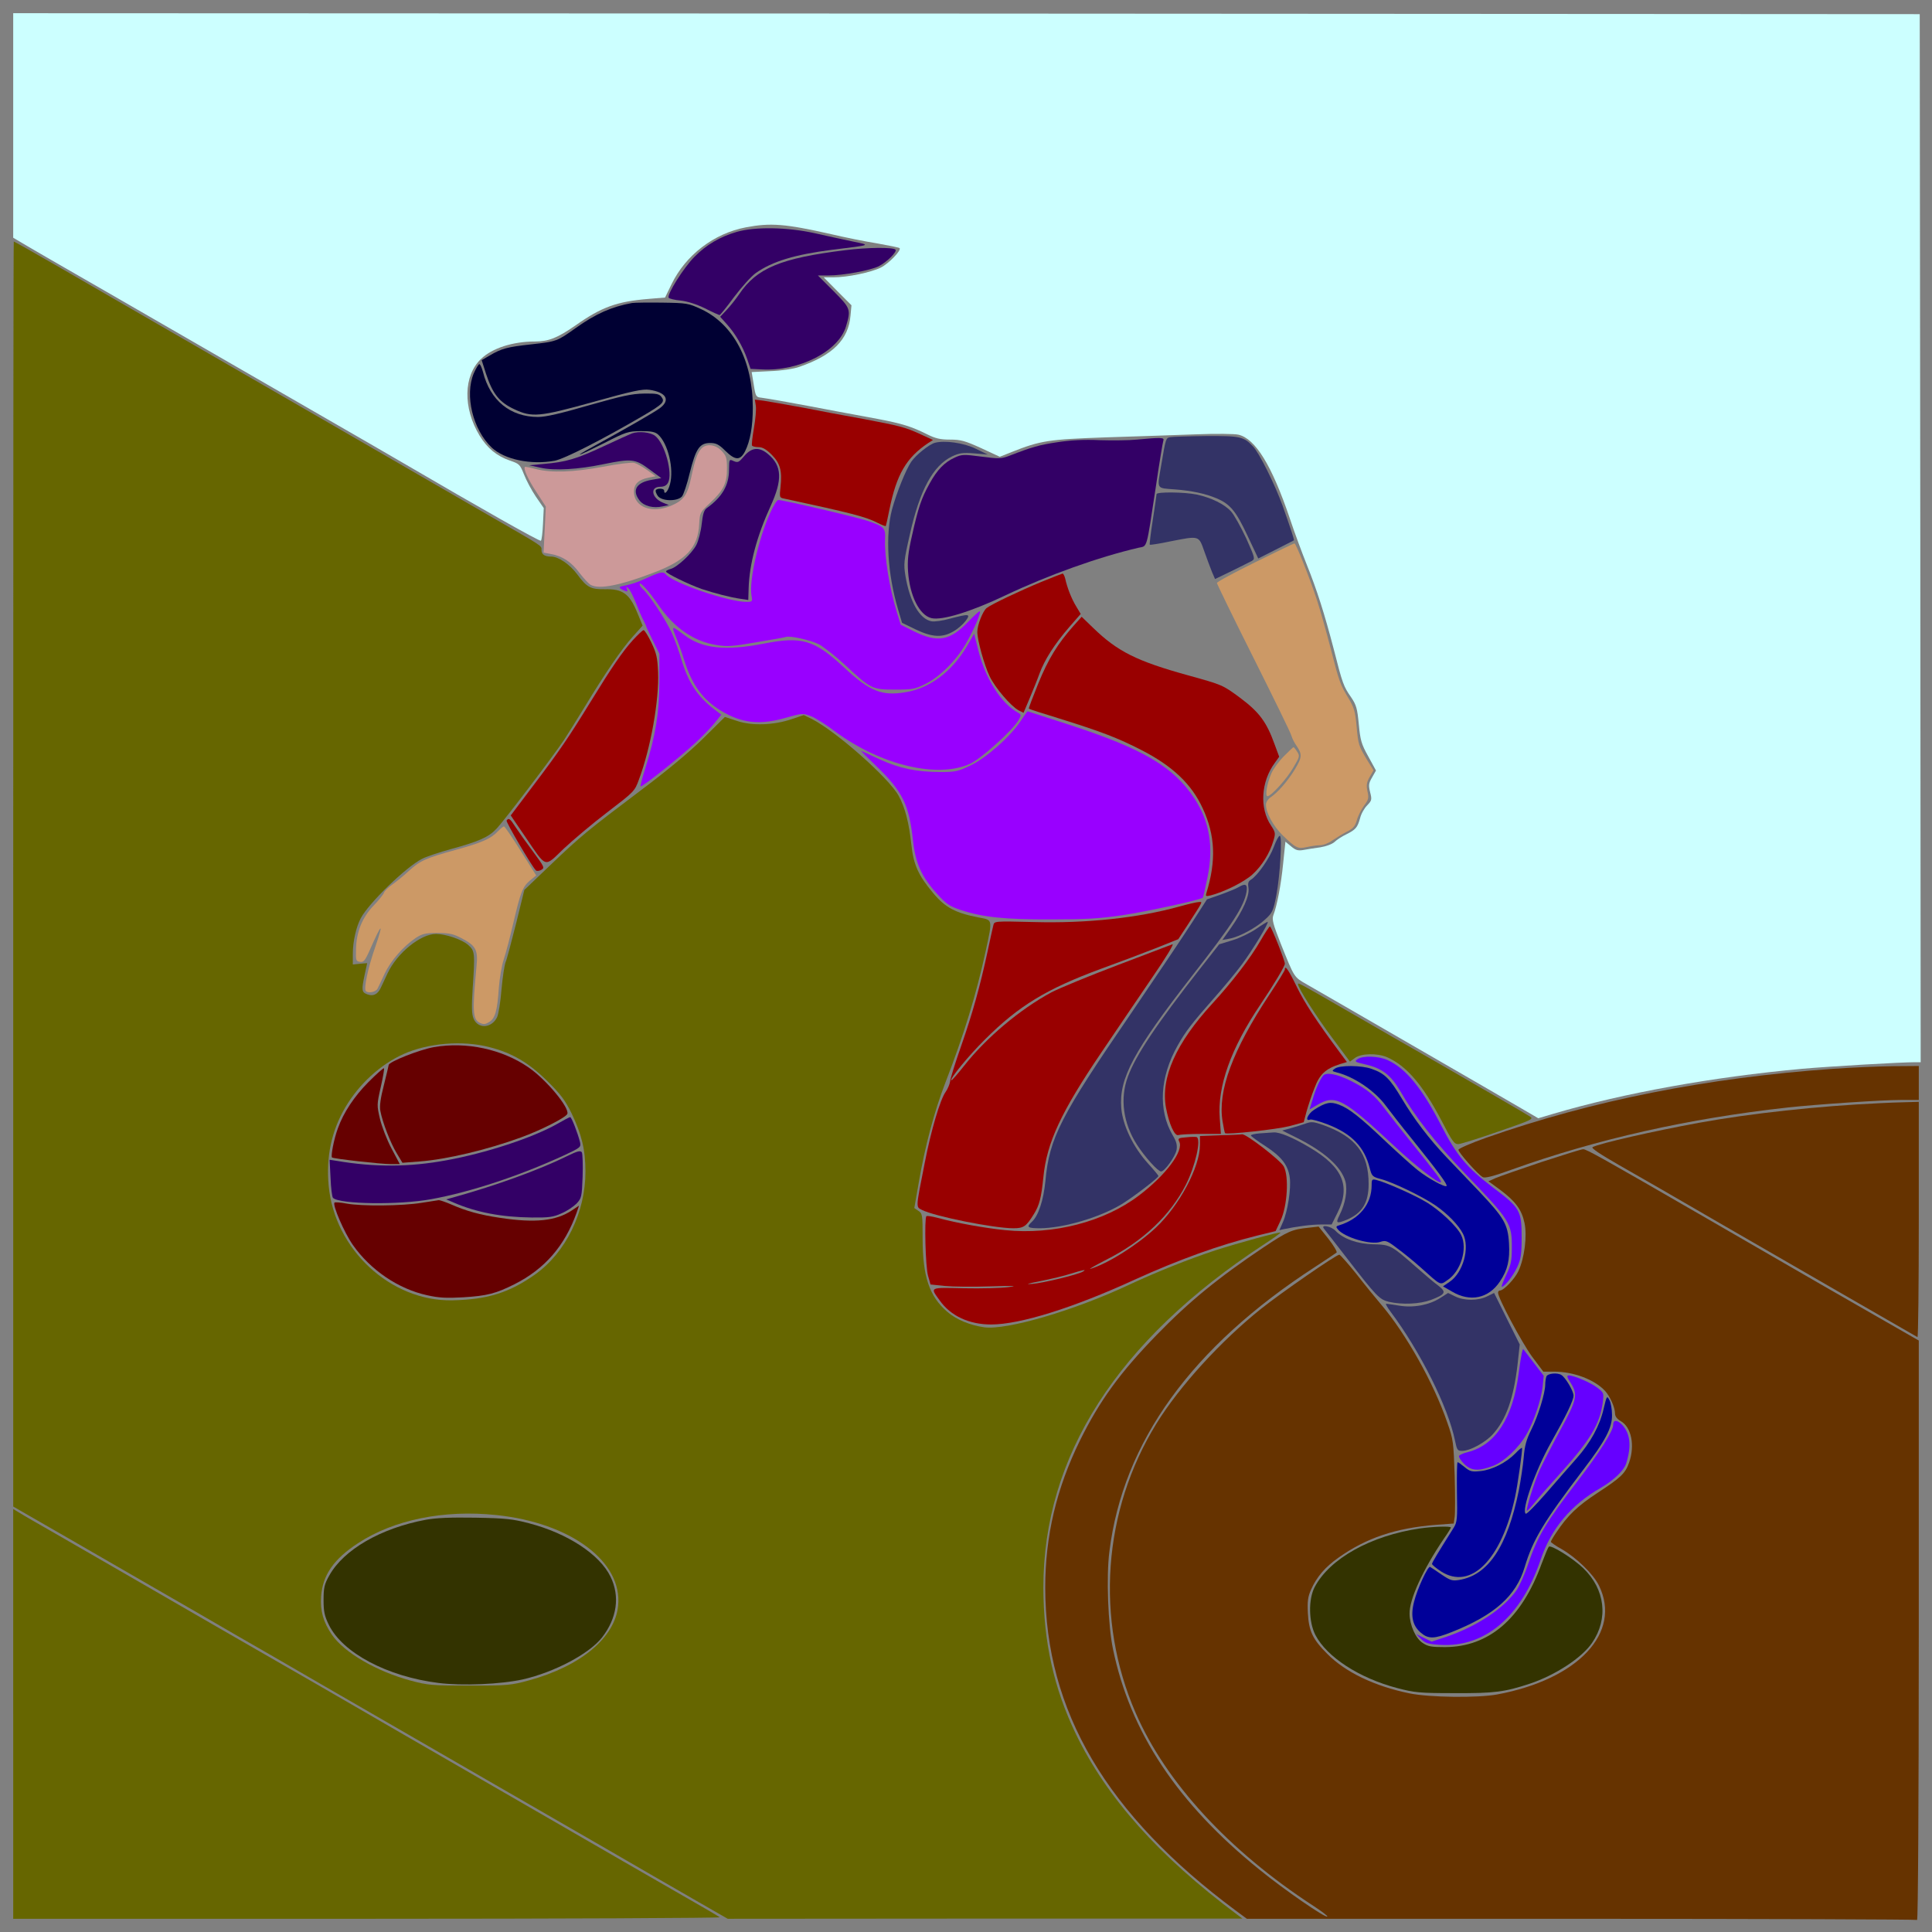 <?xml version="1.0" encoding="UTF-8" standalone="no"?>
<svg
   xmlns:dc="http://purl.org/dc/elements/1.1/"
   xmlns:cc="http://creativecommons.org/ns#"
   xmlns:rdf="http://www.w3.org/1999/02/22-rdf-syntax-ns#"
   xmlns:svg="http://www.w3.org/2000/svg"
   xmlns="http://www.w3.org/2000/svg"
   xmlns:sodipodi="http://sodipodi.sourceforge.net/DTD/sodipodi-0.dtd"
   xmlns:inkscape="http://www.inkscape.org/namespaces/inkscape"
   version="1.0"
   width="1024pt"
   height="1024pt"
   viewBox="0 0 1024 1024"
   preserveAspectRatio="xMidYMid meet"
   id="svg2"
   inkscape:version="0.91 r13725"
   sodipodi:docname="UNADJUSTEDNONRAW_thumb_7a1.svg">
  <rect x="0" y="0" width="1024" height="1024" fill="#808080" stroke="none"/>
  <defs
     id="defs124" />
  <sodipodi:namedview
     pagecolor="#ffffff"
     bordercolor="#666666"
     borderopacity="1"
     objecttolerance="10"
     gridtolerance="10"
     guidetolerance="10"
     inkscape:pageopacity="0"
     inkscape:pageshadow="2"
     inkscape:window-width="1920"
     inkscape:window-height="974"
     id="namedview122"
     showgrid="false"
     inkscape:zoom="0.36875"
     inkscape:cx="959.36987"
     inkscape:cy="706.65786"
     inkscape:window-x="0"
     inkscape:window-y="1"
     inkscape:window-maximized="1"
     inkscape:current-layer="svg2" />
  <g
     transform="translate(0,1024) scale(0.1,-0.1)"
     fill="#000000"
     stroke="none"
     id="g6">
    <path
       d="M70 9575 l0 -595 22 -13 c38 -23 194 -114 548 -317 184 -106 418 -241 520 -300 102 -59 336 -194 520 -300 184 -106 387 -223 450 -260 419 -245 732 -422 737 -416 4 3 9 44 11 90 l4 83 -42 61 c-23 34 -51 87 -63 118 -21 53 -25 56 -75 73 -69 24 -119 65 -160 132 -89 147 -86 318 8 407 59 57 168 92 286 92 71 0 119 19 214 85 139 98 219 127 390 141 l85 7 34 70 c75 155 225 270 394 302 131 25 209 19 452 -36 72 -17 181 -39 244 -49 62 -11 116 -22 119 -25 11 -11 -56 -81 -99 -103 -52 -26 -178 -52 -252 -52 l-51 0 73 -74 74 -74 -5 -54 c-11 -128 -93 -211 -273 -273 -28 -10 -94 -20 -150 -22 l-101 -5 11 -67 c10 -63 12 -66 41 -69 28 -3 189 -32 404 -73 58 -11 154 -29 215 -40 126 -24 177 -40 257 -80 46 -23 71 -29 123 -29 57 0 79 -6 165 -45 l99 -46 63 25 c153 61 194 67 503 78 160 5 373 12 475 16 105 4 202 3 224 -2 90 -21 177 -163 272 -443 25 -76 66 -185 89 -243 56 -139 95 -263 144 -450 47 -185 52 -198 93 -257 27 -40 32 -59 40 -142 8 -84 13 -104 50 -170 l41 -75 -21 -37 c-18 -31 -19 -41 -10 -78 10 -39 9 -44 -16 -70 -15 -15 -32 -45 -37 -67 -14 -50 -23 -61 -73 -86 -23 -11 -51 -29 -63 -41 -14 -12 -45 -23 -75 -28 -29 -4 -69 -10 -89 -14 -29 -5 -41 -2 -66 19 l-30 25 -12 -115 c-11 -114 -33 -226 -52 -275 -8 -22 -2 -46 39 -150 74 -184 69 -177 141 -218 36 -21 287 -165 556 -321 270 -156 530 -306 579 -335 l89 -52 81 24 c373 110 846 195 1316 238 147 13 523 35 601 35 l29 0 -2 2778 -3 2777 -5052 3 -5053 2 0 -595z"
       id="path8"
       style="fill:#ccffff" />
    <path
       d="M3905 9011 c-87 -25 -161 -68 -224 -132 -57 -57 -147 -200 -137 -217 3 -5 31 -12 63 -15 36 -4 84 -19 129 -41 39 -20 75 -36 78 -36 3 0 38 43 77 96 40 53 91 110 115 127 88 62 208 98 404 123 212 26 207 24 110 44 -47 10 -138 29 -202 44 -144 32 -316 35 -413 7z"
       id="path10"
       style="fill:#330066" />
    <path
       d="M70 5608 l0 -3353 287 -165 c157 -91 377 -217 487 -281 111 -64 287 -165 391 -226 105 -60 325 -187 490 -283 303 -175 567 -327 970 -560 121 -70 351 -202 510 -294 160 -93 372 -215 471 -272 l181 -104 1364 1 1364 0 -29 22 c-415 310 -689 617 -853 955 -118 245 -172 490 -173 775 -1 700 392 1312 1167 1820 51 33 91 62 90 64 -5 5 -227 -56 -342 -93 -138 -45 -318 -117 -457 -182 -293 -138 -652 -243 -771 -227 -76 11 -148 40 -196 82 -95 81 -131 187 -131 389 0 125 -1 132 -22 146 l-22 15 23 132 c33 193 82 378 141 531 100 259 164 468 215 702 36 168 37 161 -37 175 -124 24 -177 52 -241 128 -80 95 -106 153 -117 261 -12 112 -33 194 -67 256 -52 95 -332 342 -460 407 l-43 21 -62 -21 c-95 -33 -213 -37 -292 -10 l-64 21 -113 -112 c-75 -74 -191 -171 -334 -278 -281 -212 -317 -241 -480 -397 l-136 -130 -44 -179 c-25 -98 -49 -190 -55 -203 -6 -14 -16 -79 -22 -145 -5 -66 -16 -133 -24 -149 -30 -58 -101 -61 -124 -6 -10 23 -11 61 -5 157 13 191 12 202 -23 233 -32 29 -120 59 -171 59 -82 0 -207 -102 -257 -209 -14 -31 -31 -66 -37 -79 -16 -33 -40 -44 -71 -32 -29 11 -31 21 -13 105 l13 60 -38 -3 -38 -4 0 58 c0 63 18 142 42 187 41 79 241 273 325 315 23 12 92 35 154 52 147 40 199 63 241 108 40 42 293 375 356 468 22 34 72 113 110 176 109 180 198 310 256 374 l52 58 -31 75 c-40 95 -76 120 -169 118 -75 -1 -95 9 -146 78 -40 54 -100 95 -139 95 -34 0 -51 11 -51 34 0 25 14 15 -265 176 -121 70 -323 187 -450 260 -126 73 -313 181 -415 240 -102 59 -303 175 -447 258 -655 378 -801 463 -1002 579 -118 68 -216 123 -218 123 -2 0 -3 -1509 -3 -3352z m2524 -918 c119 -30 208 -82 307 -180 70 -69 94 -101 128 -170 54 -112 74 -194 74 -310 0 -215 -104 -429 -267 -545 -137 -97 -253 -133 -439 -137 -327 -6 -624 270 -655 608 -14 155 15 290 89 416 72 122 185 226 307 281 131 59 314 74 456 37z m36 -2480 c395 -41 671 -247 646 -482 -17 -168 -198 -319 -471 -394 -95 -26 -111 -28 -315 -28 -200 0 -222 2 -312 26 -182 49 -354 149 -419 244 -46 68 -62 125 -57 202 8 114 67 199 196 283 189 124 454 178 732 149z"
       id="path12"
       style="fill:#666600" />
    <path
       d="M2300 4690 c-75 -13 -240 -78 -240 -95 0 -2 -11 -49 -25 -105 -18 -70 -24 -112 -19 -138 11 -60 54 -171 87 -225 l30 -50 91 7 c144 11 358 62 536 127 106 38 239 106 247 125 12 33 -111 181 -205 246 -140 97 -330 138 -502 108z"
       id="path14"
       style="fill:#660000" />
    <path
       d="M1952 4504 c-74 -75 -131 -160 -161 -244 -21 -56 -39 -150 -31 -155 12 -7 258 -35 312 -35 l47 0 -44 83 c-24 45 -51 115 -61 156 -17 73 -17 76 4 169 12 53 20 98 17 100 -2 3 -40 -31 -83 -74z"
       id="path16"
       style="fill:#660000" />
    <path
       d="M2955 4284 c-130 -74 -379 -156 -590 -194 -195 -36 -379 -37 -579 -3 l-39 6 5 -96 c2 -54 8 -101 13 -106 34 -34 351 -38 520 -7 209 38 467 123 708 234 85 40 87 42 81 69 -12 48 -45 133 -52 132 -4 0 -34 -16 -67 -35z"
       id="path18"
       style="fill:#330066" />
    <path
       d="M3005 4112 c-148 -73 -376 -155 -590 -215 l-50 -14 40 -17 c121 -52 252 -77 413 -79 91 -1 115 2 158 22 29 12 64 36 80 52 26 28 28 35 32 143 2 62 0 120 -4 128 -7 11 -22 8 -79 -20z"
       id="path20"
       style="fill:#330066" />
    <path
       d="M2235 3865 c-99 -17 -321 -19 -399 -4 -32 6 -60 8 -63 5 -12 -12 52 -160 97 -224 94 -134 242 -234 394 -267 62 -14 102 -16 191 -11 128 8 173 20 271 69 161 81 267 203 330 379 l13 38 -39 -26 c-83 -55 -194 -67 -378 -39 -109 16 -180 36 -260 71 -30 13 -60 23 -66 23 -6 -1 -47 -7 -91 -14z"
       id="path22"
       style="fill:#660000" />
    <path
       d="M2257 2185 c-240 -45 -436 -159 -512 -296 -26 -46 -30 -65 -30 -129 0 -62 5 -85 28 -132 73 -149 310 -274 581 -308 126 -16 331 -7 448 19 166 38 350 135 418 221 80 102 97 219 46 323 -57 118 -228 230 -431 283 -87 23 -124 27 -285 30 -134 2 -207 -1 -263 -11z"
       id="path24"
       style="fill:#333300" />
    <path
       d="M4480 8914 c-341 -42 -469 -95 -562 -233 -17 -25 -47 -63 -66 -83 l-35 -37 35 -39 c45 -50 84 -116 108 -184 l18 -53 59 -3 c199 -11 408 96 447 228 27 90 24 96 -66 187 l-83 83 56 0 c79 0 223 27 267 49 44 23 99 78 88 88 -13 13 -148 12 -266 -3z"
       id="path26"
       style="fill:#330066" />
    <path
       d="M3350 8634 c-106 -19 -193 -57 -299 -133 -98 -70 -101 -71 -234 -86 -129 -14 -158 -22 -223 -60 l-41 -24 23 -72 c35 -106 70 -151 150 -188 93 -44 132 -41 416 38 210 59 264 70 300 65 89 -13 113 -54 56 -97 -31 -23 -181 -109 -358 -206 -113 -62 -76 -49 63 21 115 59 126 62 193 63 56 0 76 -4 92 -18 53 -48 85 -182 63 -264 -10 -38 -31 -60 -31 -33 0 12 -37 13 -44 2 -3 -5 2 -18 10 -30 20 -29 102 -31 128 -4 9 10 28 67 42 126 32 128 52 158 108 158 31 0 46 -7 80 -41 53 -52 79 -53 105 -3 27 54 41 131 41 232 0 247 -102 441 -273 521 -69 32 -77 33 -207 35 -74 1 -146 0 -160 -2z"
       id="path28"
       style="fill:#000033" />
    <path
       d="M2511 8261 c-49 -116 -5 -298 95 -393 68 -64 209 -93 334 -70 54 11 250 111 466 237 109 64 119 75 100 101 -12 16 -26 19 -93 18 -64 -1 -115 -12 -291 -62 -152 -44 -229 -62 -270 -62 -147 0 -254 87 -292 238 -6 23 -15 42 -19 42 -5 0 -18 -22 -30 -49z"
       id="path30"
       style="fill:#000033" />
    <path
       d="M4006 8089 c3 -19 -2 -72 -10 -118 -8 -47 -13 -88 -10 -93 3 -4 18 -8 35 -8 20 0 40 -11 68 -39 46 -46 57 -85 48 -171 -6 -57 -6 -58 21 -63 353 -76 432 -96 495 -129 22 -11 40 -18 42 -16 1 2 10 41 19 87 38 186 89 275 206 353 l25 16 -65 30 c-83 38 -111 45 -307 82 -90 16 -234 43 -320 60 -87 16 -179 32 -205 36 l-47 6 5 -33z"
       id="path32"
       style="fill:#990000" />
    <path
       d="M3350 7943 c-8 -3 -76 -33 -150 -68 -145 -68 -200 -84 -319 -94 l-76 -7 60 -13 c74 -17 201 -9 335 19 147 30 167 28 241 -27 l64 -47 -50 -9 c-83 -14 -107 -56 -65 -110 24 -30 73 -42 122 -31 l33 7 -32 13 c-60 25 -69 84 -14 84 21 0 34 7 42 22 26 49 -17 208 -69 248 -24 19 -86 26 -122 13z"
       id="path34"
       style="fill:#330066" />
    <path
       d="M6203 7923 c-24 -5 -24 -5 -48 -147 -23 -133 -28 -122 73 -130 89 -7 161 -22 222 -48 70 -30 101 -67 161 -195 l58 -123 93 47 c51 26 94 48 96 49 3 2 -19 68 -60 184 -41 113 -123 278 -156 313 -50 53 -67 57 -249 56 -92 -1 -178 -4 -190 -6z"
       id="path36"
       style="fill:#333366" />
    <path
       d="M6025 7910 c-38 -4 -126 -5 -195 -3 -85 4 -158 0 -227 -11 -94 -14 -133 -25 -254 -72 -43 -16 -55 -16 -148 -4 -92 12 -104 12 -140 -5 -54 -24 -94 -65 -134 -138 -43 -77 -60 -127 -93 -275 -21 -92 -25 -133 -21 -192 9 -128 60 -230 123 -246 56 -14 209 33 394 121 228 108 494 203 705 252 47 10 40 -14 90 315 19 131 38 244 41 253 7 17 -14 17 -141 5z"
       id="path38"
       style="fill:#330066" />
    <path
       d="M4955 7893 c-30 -8 -100 -64 -125 -100 -29 -43 -77 -162 -102 -253 -36 -137 -24 -342 32 -530 l21 -71 72 -35 c88 -42 142 -45 201 -10 23 13 51 38 64 55 28 38 20 39 -83 12 -39 -11 -83 -17 -98 -14 -63 12 -115 103 -138 241 -10 62 -9 78 24 222 52 232 122 362 223 411 39 18 57 21 117 16 l72 -6 -64 31 c-63 31 -165 45 -216 31z"
       id="path40"
       style="fill:#333366" />
    <path
       d="M3717 7862 c-21 -23 -34 -60 -53 -150 -20 -95 -39 -123 -106 -152 -102 -44 -198 -8 -198 74 0 40 23 63 76 74 l39 8 -44 32 c-25 18 -56 35 -70 39 -13 3 -88 -6 -165 -21 -157 -29 -274 -33 -356 -12 -30 8 -56 13 -58 11 -9 -9 17 -66 61 -133 l50 -77 -6 -122 -6 -122 37 -7 c63 -11 110 -42 153 -100 23 -30 50 -59 60 -64 45 -25 155 -3 334 65 173 66 235 132 241 259 3 58 5 61 57 110 72 67 91 105 90 184 0 55 -4 67 -29 93 -32 34 -82 39 -107 11z"
       id="path42"
       style="fill:#cc9999" />
    <path
       d="M3944 7822 c-28 -33 -33 -35 -55 -26 -24 11 -24 11 -25 -45 0 -83 -36 -145 -118 -204 -15 -11 -21 -33 -27 -85 -4 -38 -17 -88 -28 -110 -23 -45 -103 -120 -138 -128 -13 -4 -23 -9 -23 -13 0 -10 121 -69 190 -93 66 -22 150 -44 206 -52 l40 -6 2 63 c4 127 43 274 116 434 64 140 61 214 -13 276 -47 40 -88 36 -127 -11z"
       id="path44"
       style="fill:#330066" />
    <path
       d="M6130 7621 c0 -4 -9 -66 -20 -137 -11 -70 -18 -130 -16 -131 2 -2 50 5 106 17 158 31 153 33 183 -52 14 -40 33 -90 41 -110 l16 -37 87 42 c49 24 97 48 108 54 18 11 17 15 -30 120 -28 59 -63 123 -80 142 -34 38 -104 73 -183 90 -62 13 -212 15 -212 2z"
       id="path46"
       style="fill:#333366" />
    <path
       d="M4081 7519 c-61 -136 -111 -356 -98 -435 6 -33 5 -34 -28 -34 -94 0 -388 100 -425 145 -14 17 -28 15 -105 -20 -44 -21 -79 -32 -123 -41 -24 -4 -23 -10 2 -22 22 -10 24 -9 19 6 -5 15 -4 15 9 2 8 -8 25 -42 38 -75 13 -33 30 -73 39 -90 8 -16 16 -32 16 -35 0 -3 16 -36 35 -75 l35 -70 0 -150 c-1 -165 -20 -281 -74 -455 -17 -52 -28 -96 -26 -98 6 -7 209 155 291 231 41 38 88 87 105 109 l32 40 -34 26 c-93 71 -141 143 -179 272 -12 41 -35 103 -50 137 -30 66 -117 198 -150 228 -11 10 -20 23 -20 28 0 19 47 -33 101 -111 82 -120 187 -192 308 -211 54 -9 86 -7 210 15 80 13 151 26 156 28 22 8 129 -16 174 -38 25 -13 91 -65 145 -115 131 -122 139 -126 261 -126 90 0 106 3 158 29 76 37 163 123 215 212 45 78 86 174 74 174 -4 0 -31 -25 -60 -55 -97 -101 -162 -113 -286 -52 l-72 36 -21 68 c-39 126 -66 296 -62 386 3 58 -4 67 -95 97 -60 20 -445 110 -471 110 -7 0 -27 -32 -44 -71z"
       id="path48"
       style="fill:#9900ff" />
    <path
       d="M6236 7364 c-127 -23 -352 -79 -474 -119 -111 -36 -112 -36 -106 -63 27 -114 74 -192 169 -281 116 -108 224 -159 480 -229 179 -48 181 -49 270 -115 112 -82 151 -139 209 -301 6 -18 8 -17 35 8 l29 28 -15 45 c-9 25 -104 222 -213 437 -108 215 -214 439 -235 499 -28 75 -44 107 -55 106 -8 0 -51 -7 -94 -15z"
       id="path50"
       style="fill:none" />
    <path
       d="M6653 7260 c-112 -55 -203 -104 -203 -110 0 -5 87 -184 194 -397 107 -214 198 -399 201 -413 4 -14 15 -36 25 -50 33 -48 32 -63 -7 -128 -40 -65 -91 -123 -130 -149 -13 -9 -23 -25 -23 -38 0 -43 39 -114 87 -161 72 -70 82 -74 128 -64 22 5 54 10 71 10 17 0 46 11 65 25 19 13 53 34 76 46 35 17 45 29 55 63 6 22 24 57 38 76 23 31 26 40 18 75 -7 33 -5 47 11 76 l21 36 -34 55 c-46 77 -47 82 -56 181 -7 75 -13 97 -42 145 -45 74 -50 88 -97 272 -22 85 -54 198 -71 250 -36 111 -111 300 -119 300 -3 0 -97 -45 -208 -100z"
       id="path52"
       style="fill:#cc9966" />
    <path
       d="M5520 7156 c-114 -47 -266 -119 -291 -139 -20 -16 -49 -90 -49 -126 0 -43 36 -174 65 -235 29 -61 113 -159 154 -181 l26 -13 32 76 c18 43 42 102 53 133 26 71 79 155 157 245 l61 70 -24 40 c-25 41 -48 100 -58 147 -4 15 -10 27 -14 27 -4 -1 -54 -20 -112 -44z"
       id="path54"
       style="fill:#990000" />
    <path
       d="M5690 6923 c-85 -96 -134 -176 -187 -306 -29 -72 -52 -132 -50 -133 1 -2 75 -26 164 -53 224 -70 309 -103 432 -166 166 -85 267 -181 326 -310 66 -142 72 -277 19 -449 -5 -16 -3 -18 22 -12 71 18 178 71 222 111 50 45 92 112 112 181 11 37 10 43 -13 78 -62 91 -54 233 20 333 l23 32 -24 65 c-43 120 -82 172 -184 248 -92 68 -93 68 -273 118 -275 76 -376 127 -505 252 l-61 59 -43 -48z"
       id="path56"
       style="fill:#990000" />
    <path
       d="M3581 6868 c12 -29 32 -84 44 -123 42 -135 100 -214 198 -273 110 -66 205 -76 343 -36 84 24 90 24 130 9 23 -8 83 -46 133 -84 241 -177 541 -248 713 -169 60 28 231 182 258 234 13 23 13 27 -5 37 -89 49 -172 180 -209 328 l-23 90 -38 -66 c-79 -134 -198 -224 -326 -244 -126 -21 -190 5 -326 132 -157 146 -224 165 -423 126 -205 -40 -328 -27 -423 45 -68 51 -69 51 -46 -6z"
       id="path58"
       style="fill:#9900ff" />
    <path
       d="M3355 6848 c-56 -62 -112 -144 -225 -328 -115 -187 -165 -261 -303 -443 l-120 -159 77 -113 c115 -169 99 -164 203 -64 49 46 153 134 232 194 141 108 145 111 167 172 63 168 108 423 102 570 -3 74 -8 99 -35 156 -18 37 -36 67 -42 67 -5 0 -30 -24 -56 -52z"
       id="path60"
       style="fill:#990000" />
    <path
       d="M5412 6422 c-53 -83 -184 -199 -268 -239 -67 -32 -82 -35 -161 -35 -128 1 -215 19 -322 68 -51 24 -95 44 -97 44 -2 0 35 -37 81 -81 138 -133 174 -204 194 -395 14 -122 46 -192 128 -282 50 -55 67 -66 128 -86 112 -37 230 -50 475 -49 180 0 256 4 378 22 128 19 416 82 427 93 2 2 13 50 25 108 33 160 11 295 -68 416 -111 169 -272 265 -666 393 -120 39 -219 71 -220 71 -1 0 -17 -22 -34 -48z"
       id="path62"
       style="fill:#9900ff" />
    <path
       d="M6806 6233 c-27 -27 -57 -68 -67 -91 -24 -55 -35 -122 -21 -122 19 0 102 91 137 152 34 57 35 62 20 84 -8 13 -17 24 -19 24 -2 0 -24 -21 -50 -47z"
       id="path64"
       style="fill:#cc9966" />
    <path
       d="M2685 5891 c-4 -8 129 -235 155 -264 4 -5 17 -4 28 2 20 11 18 15 -44 99 -36 48 -77 106 -92 129 -28 44 -36 50 -47 34z"
       id="path66"
       style="fill:#990000" />
    <path
       d="M2639 5834 c-36 -39 -87 -61 -222 -98 -162 -45 -189 -57 -251 -113 -29 -27 -69 -59 -89 -73 -20 -14 -39 -33 -42 -42 -3 -9 -28 -40 -55 -68 -60 -63 -91 -139 -93 -230 -2 -61 0 -65 21 -68 19 -3 27 6 53 65 63 143 74 149 29 17 -40 -114 -63 -225 -51 -237 13 -13 53 -5 62 13 4 8 22 44 38 80 32 68 99 145 165 189 34 22 50 26 115 26 63 0 85 -5 128 -28 75 -39 87 -62 79 -145 -23 -245 -21 -286 19 -304 19 -9 29 -7 49 6 31 19 42 61 50 181 4 50 15 117 26 150 11 33 34 120 51 194 38 163 49 191 89 225 l32 26 -82 130 c-45 72 -85 130 -89 130 -4 0 -18 -12 -32 -26z"
       id="path68"
       style="fill:#cc9966" />
    <path
       d="M6751 5750 c-22 -59 -85 -150 -120 -172 -15 -9 -18 -19 -14 -44 7 -40 -28 -119 -92 -211 l-46 -65 38 7 c51 9 144 59 191 104 36 33 41 44 57 126 20 107 32 315 18 315 -6 0 -20 -27 -32 -60z"
       id="path70"
       style="fill:#333366" />
    <path
       d="M6565 5538 c-11 -7 -53 -24 -94 -39 l-74 -26 -79 -123 c-43 -67 -189 -284 -323 -481 -375 -547 -433 -660 -454 -888 -10 -102 -37 -185 -72 -217 -31 -28 -23 -34 44 -34 123 1 313 56 431 127 58 35 196 140 196 150 0 3 -25 33 -55 66 -79 87 -134 202 -142 293 -13 158 64 302 377 704 215 275 274 367 287 444 6 39 -5 46 -42 24z"
       id="path72"
       style="fill:#333366" />
    <path
       d="M6250 5435 c-215 -60 -492 -90 -773 -82 -206 5 -207 5 -212 -17 -3 -11 -17 -75 -31 -141 -40 -185 -79 -325 -140 -500 -31 -88 -57 -172 -58 -186 -2 -14 -12 -39 -23 -55 -30 -41 -78 -204 -112 -379 -48 -243 -47 -231 -14 -248 67 -34 380 -97 484 -97 55 0 68 9 110 77 28 46 38 84 49 193 18 184 94 347 309 664 80 119 202 298 270 398 73 106 116 178 105 173 -10 -4 -142 -54 -292 -111 -150 -57 -308 -122 -350 -144 -165 -89 -345 -240 -462 -389 -35 -44 -65 -79 -68 -77 -8 9 93 132 178 216 180 180 328 269 615 375 99 36 232 86 295 111 l115 46 50 76 c85 132 80 122 59 121 -11 0 -57 -11 -104 -24z"
       id="path74"
       style="fill:#990000" />
    <path
       d="M6660 5318 c-30 -21 -87 -49 -126 -61 l-72 -22 -98 -125 c-235 -300 -345 -464 -386 -577 -43 -115 -25 -246 48 -360 41 -64 112 -143 128 -142 19 0 75 79 82 114 4 25 0 44 -20 77 -79 134 -69 309 26 477 40 72 78 121 190 248 51 57 118 138 150 181 57 77 144 220 137 226 -2 1 -29 -15 -59 -36z"
       id="path76"
       style="fill:#333366" />
    <path
       d="M6681 5254 c-53 -92 -152 -221 -255 -333 -193 -210 -275 -393 -246 -552 16 -86 46 -153 66 -145 9 3 63 6 120 6 l105 0 -6 83 c-13 168 58 369 215 602 72 107 130 204 130 217 0 18 -72 198 -79 198 -3 0 -26 -34 -50 -76z"
       id="path78"
       style="fill:#990000" />
    <path
       d="M6810 5101 c0 -5 -37 -65 -82 -133 -196 -297 -275 -511 -248 -672 5 -32 11 -60 13 -62 9 -9 274 20 340 37 l77 21 15 57 c9 31 27 87 42 124 27 73 58 102 135 127 l37 11 -35 47 c-130 175 -189 266 -231 352 -43 89 -63 118 -63 91z"
       id="path80"
       style="fill:#990000" />
    <path
       d="M6880 5023 c0 -19 95 -169 182 -285 l93 -125 27 20 c33 24 116 26 169 4 103 -45 191 -148 289 -336 58 -112 68 -126 90 -125 14 1 110 31 213 67 179 62 188 66 165 80 -49 30 -153 90 -443 258 -165 94 -399 229 -520 299 -267 154 -265 153 -265 143z"
       id="path82"
       style="fill:#666600" />
    <path
       d="M7195 4626 c-17 -12 -14 -15 39 -27 90 -20 137 -56 187 -141 81 -140 181 -267 344 -438 240 -249 249 -263 248 -396 0 -68 -5 -89 -30 -142 -16 -34 -27 -62 -23 -62 15 0 61 59 82 105 19 42 23 67 23 155 0 144 -8 158 -152 266 -138 105 -192 169 -274 328 -101 197 -187 303 -284 347 -47 22 -133 25 -160 5z"
       id="path84"
       style="fill:#6600ff" />
    <path
       d="M7075 4576 c-17 -12 -16 -13 10 -20 92 -23 201 -97 259 -175 23 -31 86 -112 142 -181 137 -170 188 -240 181 -246 -8 -9 -99 41 -153 84 -27 21 -100 87 -162 145 -143 136 -200 181 -255 202 -46 17 -69 13 -132 -27 -34 -22 -51 -64 -21 -52 7 3 50 -9 94 -26 126 -49 194 -119 222 -232 11 -42 14 -45 58 -57 65 -17 218 -91 289 -139 64 -44 123 -104 147 -151 38 -73 1 -207 -71 -255 l-35 -24 47 -27 c97 -58 195 -37 255 53 41 62 53 113 48 202 -6 102 -26 135 -160 277 -62 65 -139 145 -170 178 -93 98 -173 203 -238 312 -64 107 -91 134 -161 158 -53 19 -169 20 -194 1z"
       id="path86"
       style="fill:#000099" />
    <path
       d="M9715 4575 c-667 -47 -1276 -168 -1837 -365 -82 -29 -148 -58 -148 -64 0 -15 104 -132 129 -145 12 -7 57 5 154 40 452 162 937 271 1462 329 156 17 500 40 603 40 l92 0 0 90 0 90 -137 -1 c-76 -1 -219 -7 -318 -14z"
       id="path88"
       style="fill:#663300" />
    <path
       d="M7013 4539 c-19 -24 -40 -72 -56 -127 l-16 -52 43 25 c94 55 137 32 406 -219 116 -109 237 -202 247 -192 6 6 -26 49 -152 205 -55 68 -121 152 -146 185 -53 71 -95 105 -181 148 -73 36 -129 46 -145 27z"
       id="path90"
       style="fill:#6600ff" />
    <path
       d="M9965 4393 c-326 -15 -685 -54 -960 -104 -240 -44 -527 -109 -564 -129 -9 -5 39 -37 140 -95 85 -48 323 -185 529 -305 308 -178 1024 -591 1053 -607 4 -2 7 277 7 621 l0 626 -72 -2 c-40 -1 -100 -3 -133 -5z"
       id="path92"
       style="fill:#663300" />
    <path
       d="M6920 4285 c-19 -7 -55 -18 -80 -25 l-44 -12 78 -39 c146 -73 236 -154 257 -231 12 -47 0 -117 -31 -178 -22 -44 -17 -47 38 -25 82 35 116 90 116 190 0 161 -68 249 -238 311 -54 19 -65 20 -96 9z"
       id="path94"
       style="fill:#333366" />
    <path
       d="M6678 4233 c-27 -2 -48 -7 -48 -11 0 -4 34 -29 76 -56 86 -56 121 -101 130 -167 8 -57 -11 -179 -36 -236 l-19 -43 22 5 c71 15 148 25 198 25 l57 0 31 62 c71 142 28 243 -149 347 -89 53 -158 81 -189 79 -14 -1 -47 -3 -73 -5z"
       id="path96"
       style="fill:#333366" />
    <path
       d="M6468 4223 l-108 -4 0 -47 c0 -118 -110 -323 -235 -440 -97 -91 -256 -191 -345 -217 -14 -4 25 18 85 49 193 97 339 236 421 398 50 100 81 238 57 251 -5 2 -29 2 -55 -1 -42 -3 -46 -6 -38 -22 26 -49 -70 -178 -214 -287 -183 -139 -453 -209 -708 -183 -109 11 -255 37 -358 65 -30 8 -57 12 -60 9 -11 -12 -5 -270 9 -316 l13 -46 77 -8 c42 -4 150 -5 241 -2 127 4 149 3 95 -4 -38 -5 -145 -8 -236 -6 -186 4 -180 7 -128 -65 58 -82 156 -127 272 -127 154 0 435 88 762 238 231 105 449 184 648 233 l98 24 26 55 c36 76 46 235 17 288 -18 33 -202 175 -221 170 -4 -1 -56 -4 -115 -5z m-729 -723 c-27 -16 -209 -60 -268 -65 -40 -3 -27 1 44 15 55 11 127 28 160 39 67 21 88 25 64 11z"
       id="path98"
       style="fill:#990000" />
    <path
       d="M8170 4081 c-113 -38 -222 -76 -243 -85 l-38 -17 59 -43 c84 -62 117 -107 132 -177 15 -70 0 -187 -32 -256 -19 -41 -78 -103 -98 -103 -6 0 -10 -5 -10 -12 0 -28 126 -264 180 -338 l60 -80 57 0 c103 0 215 -42 270 -102 26 -28 53 -88 53 -120 0 -15 11 -29 30 -40 57 -32 76 -129 45 -219 -21 -59 -43 -80 -170 -163 -106 -70 -156 -118 -218 -211 -15 -22 -27 -43 -27 -47 0 -3 25 -21 56 -38 80 -46 169 -133 199 -194 122 -249 -110 -497 -540 -577 -103 -19 -360 -16 -465 6 -185 38 -339 112 -435 209 -78 78 -98 121 -103 217 -3 62 0 86 17 124 30 67 74 119 145 169 148 105 303 157 516 174 l95 7 5 35 c3 19 3 118 0 220 -6 176 -7 190 -39 280 -71 208 -219 471 -350 625 -28 33 -88 106 -132 163 -45 56 -86 102 -90 102 -17 0 -307 -201 -414 -286 -214 -171 -434 -412 -556 -610 -284 -461 -325 -1037 -110 -1532 160 -369 494 -732 943 -1024 43 -28 76 -53 73 -56 -9 -9 -225 139 -360 249 -434 350 -685 729 -776 1169 -26 125 -36 385 -19 516 72 582 436 1085 1090 1509 58 38 109 72 114 76 5 4 -15 37 -43 73 l-52 65 -52 -6 c-89 -9 -110 -18 -238 -103 -243 -163 -396 -288 -569 -466 -195 -201 -301 -347 -406 -559 -125 -255 -184 -506 -184 -780 1 -654 325 -1203 1012 -1713 l57 -42 1771 0 c975 0 1776 -3 1781 -6 5 -3 9 629 9 1533 l0 1538 -178 102 c-174 99 -413 237 -942 543 -562 325 -643 370 -659 369 -9 0 -108 -31 -221 -68z"
       id="path100"
       style="fill:#663300" />
    <path
       d="M7270 3958 c0 -100 -65 -180 -174 -213 -15 -4 -16 -8 -5 -21 35 -43 176 -84 226 -66 27 9 36 6 88 -34 32 -23 88 -69 124 -101 112 -100 102 -96 144 -67 70 47 106 166 72 237 -22 47 -116 135 -190 178 -64 38 -212 103 -257 114 -26 7 -28 5 -28 -27z"
       id="path102"
       style="fill:#000099" />
    <path
       d="M7017 3728 c6 -7 61 -78 123 -158 156 -202 172 -218 222 -230 71 -16 162 -12 222 10 78 30 84 41 39 76 -21 15 -74 60 -118 99 -130 114 -136 118 -224 120 -85 1 -162 29 -202 71 -23 25 -81 36 -62 12z"
       id="path104"
       style="fill:#333366" />
    <path
       d="M7633 3360 c-58 -37 -142 -53 -218 -40 -33 5 -64 10 -68 10 -5 0 6 -19 23 -42 157 -209 306 -507 342 -684 10 -49 13 -54 37 -54 42 0 123 44 163 88 70 77 110 189 131 367 l12 109 -68 136 -68 137 -37 -18 c-47 -24 -122 -24 -170 0 l-37 18 -42 -27z"
       id="path106"
       style="fill:#333366" />
    <path
       d="M8066 3069 c-3 -13 -11 -62 -17 -109 -30 -235 -123 -379 -268 -416 -25 -6 -47 -16 -48 -21 -2 -6 10 -25 27 -42 38 -37 75 -40 152 -11 60 22 139 97 180 170 38 67 76 180 84 248 l6 60 -52 68 c-29 38 -54 71 -56 73 -2 2 -5 -7 -8 -20z"
       id="path108"
       style="fill:#6600ff" />
    <path
       d="M8196 2944 c-3 -9 -6 -28 -6 -43 0 -44 -38 -168 -74 -239 -26 -52 -35 -85 -40 -147 -4 -44 -16 -123 -26 -175 -60 -295 -162 -449 -316 -474 -36 -6 -47 -3 -94 29 -29 20 -56 38 -60 40 -11 7 -69 -118 -85 -184 -20 -76 -8 -128 36 -165 40 -34 71 -33 164 4 227 90 341 192 386 344 44 146 99 238 312 518 116 152 152 220 151 288 0 30 -6 66 -14 80 -13 24 -14 22 -30 -45 -21 -92 -69 -180 -144 -265 -34 -38 -106 -121 -161 -184 -55 -63 -103 -112 -108 -109 -25 16 51 231 134 378 81 144 119 223 119 248 0 24 -42 95 -64 109 -21 14 -74 9 -80 -8z"
       id="path110"
       style="fill:#000099" />
    <path
       d="M8325 2910 c39 -62 34 -87 -55 -250 -44 -81 -93 -176 -110 -213 -28 -62 -73 -207 -67 -214 2 -2 19 16 38 39 18 23 80 94 137 157 160 177 211 262 227 377 6 51 6 52 -29 79 -35 27 -124 65 -151 65 -12 0 -10 -9 10 -40z"
       id="path112"
       style="fill:#6600ff" />
    <path
       d="M8550 2687 c0 -32 -72 -145 -183 -290 -173 -225 -217 -298 -268 -448 -17 -52 -45 -113 -60 -136 -67 -97 -209 -192 -372 -248 l-79 -26 -41 20 -41 20 26 -26 c22 -22 37 -27 100 -31 238 -15 431 148 534 452 56 165 160 289 318 380 69 40 123 92 135 129 29 93 22 158 -21 205 -28 28 -48 28 -48 -1z"
       id="path114"
       style="fill:#6600ff" />
    <path
       d="M8031 2536 c-47 -48 -123 -87 -184 -93 -47 -5 -56 -2 -84 21 -17 14 -34 26 -37 26 -4 0 -5 -71 -4 -157 3 -144 1 -161 -17 -190 -86 -137 -115 -185 -115 -192 0 -5 22 -23 48 -40 158 -101 320 62 392 394 14 64 41 257 37 261 -2 2 -18 -11 -36 -30z"
       id="path116"
       style="fill:#000099" />
    <path
       d="M70 1156 l0 -1086 1877 0 c1032 0 1873 4 1868 8 -6 5 -93 56 -195 114 -176 101 -351 202 -950 548 -383 221 -669 386 -967 559 -145 83 -381 219 -525 302 -145 84 -362 209 -483 279 -121 70 -296 171 -390 225 -93 53 -185 106 -202 117 l-33 20 0 -1086z"
       id="path118"
       style="fill:#666600" />
    <path
       d="M7526 2139 c-259 -38 -478 -159 -558 -311 -34 -65 -32 -184 4 -254 61 -117 232 -228 433 -281 92 -24 116 -27 305 -27 210 -1 265 6 398 50 135 45 276 137 330 216 88 128 70 284 -46 396 -54 52 -172 126 -183 114 -4 -4 -21 -45 -38 -90 -106 -292 -279 -441 -512 -442 -73 0 -91 3 -120 23 -36 24 -67 93 -68 153 -2 76 70 233 180 396 22 31 39 59 39 62 0 8 -94 5 -164 -5z"
       id="path120"
       style="fill:#333300" />
  </g>
</svg>
